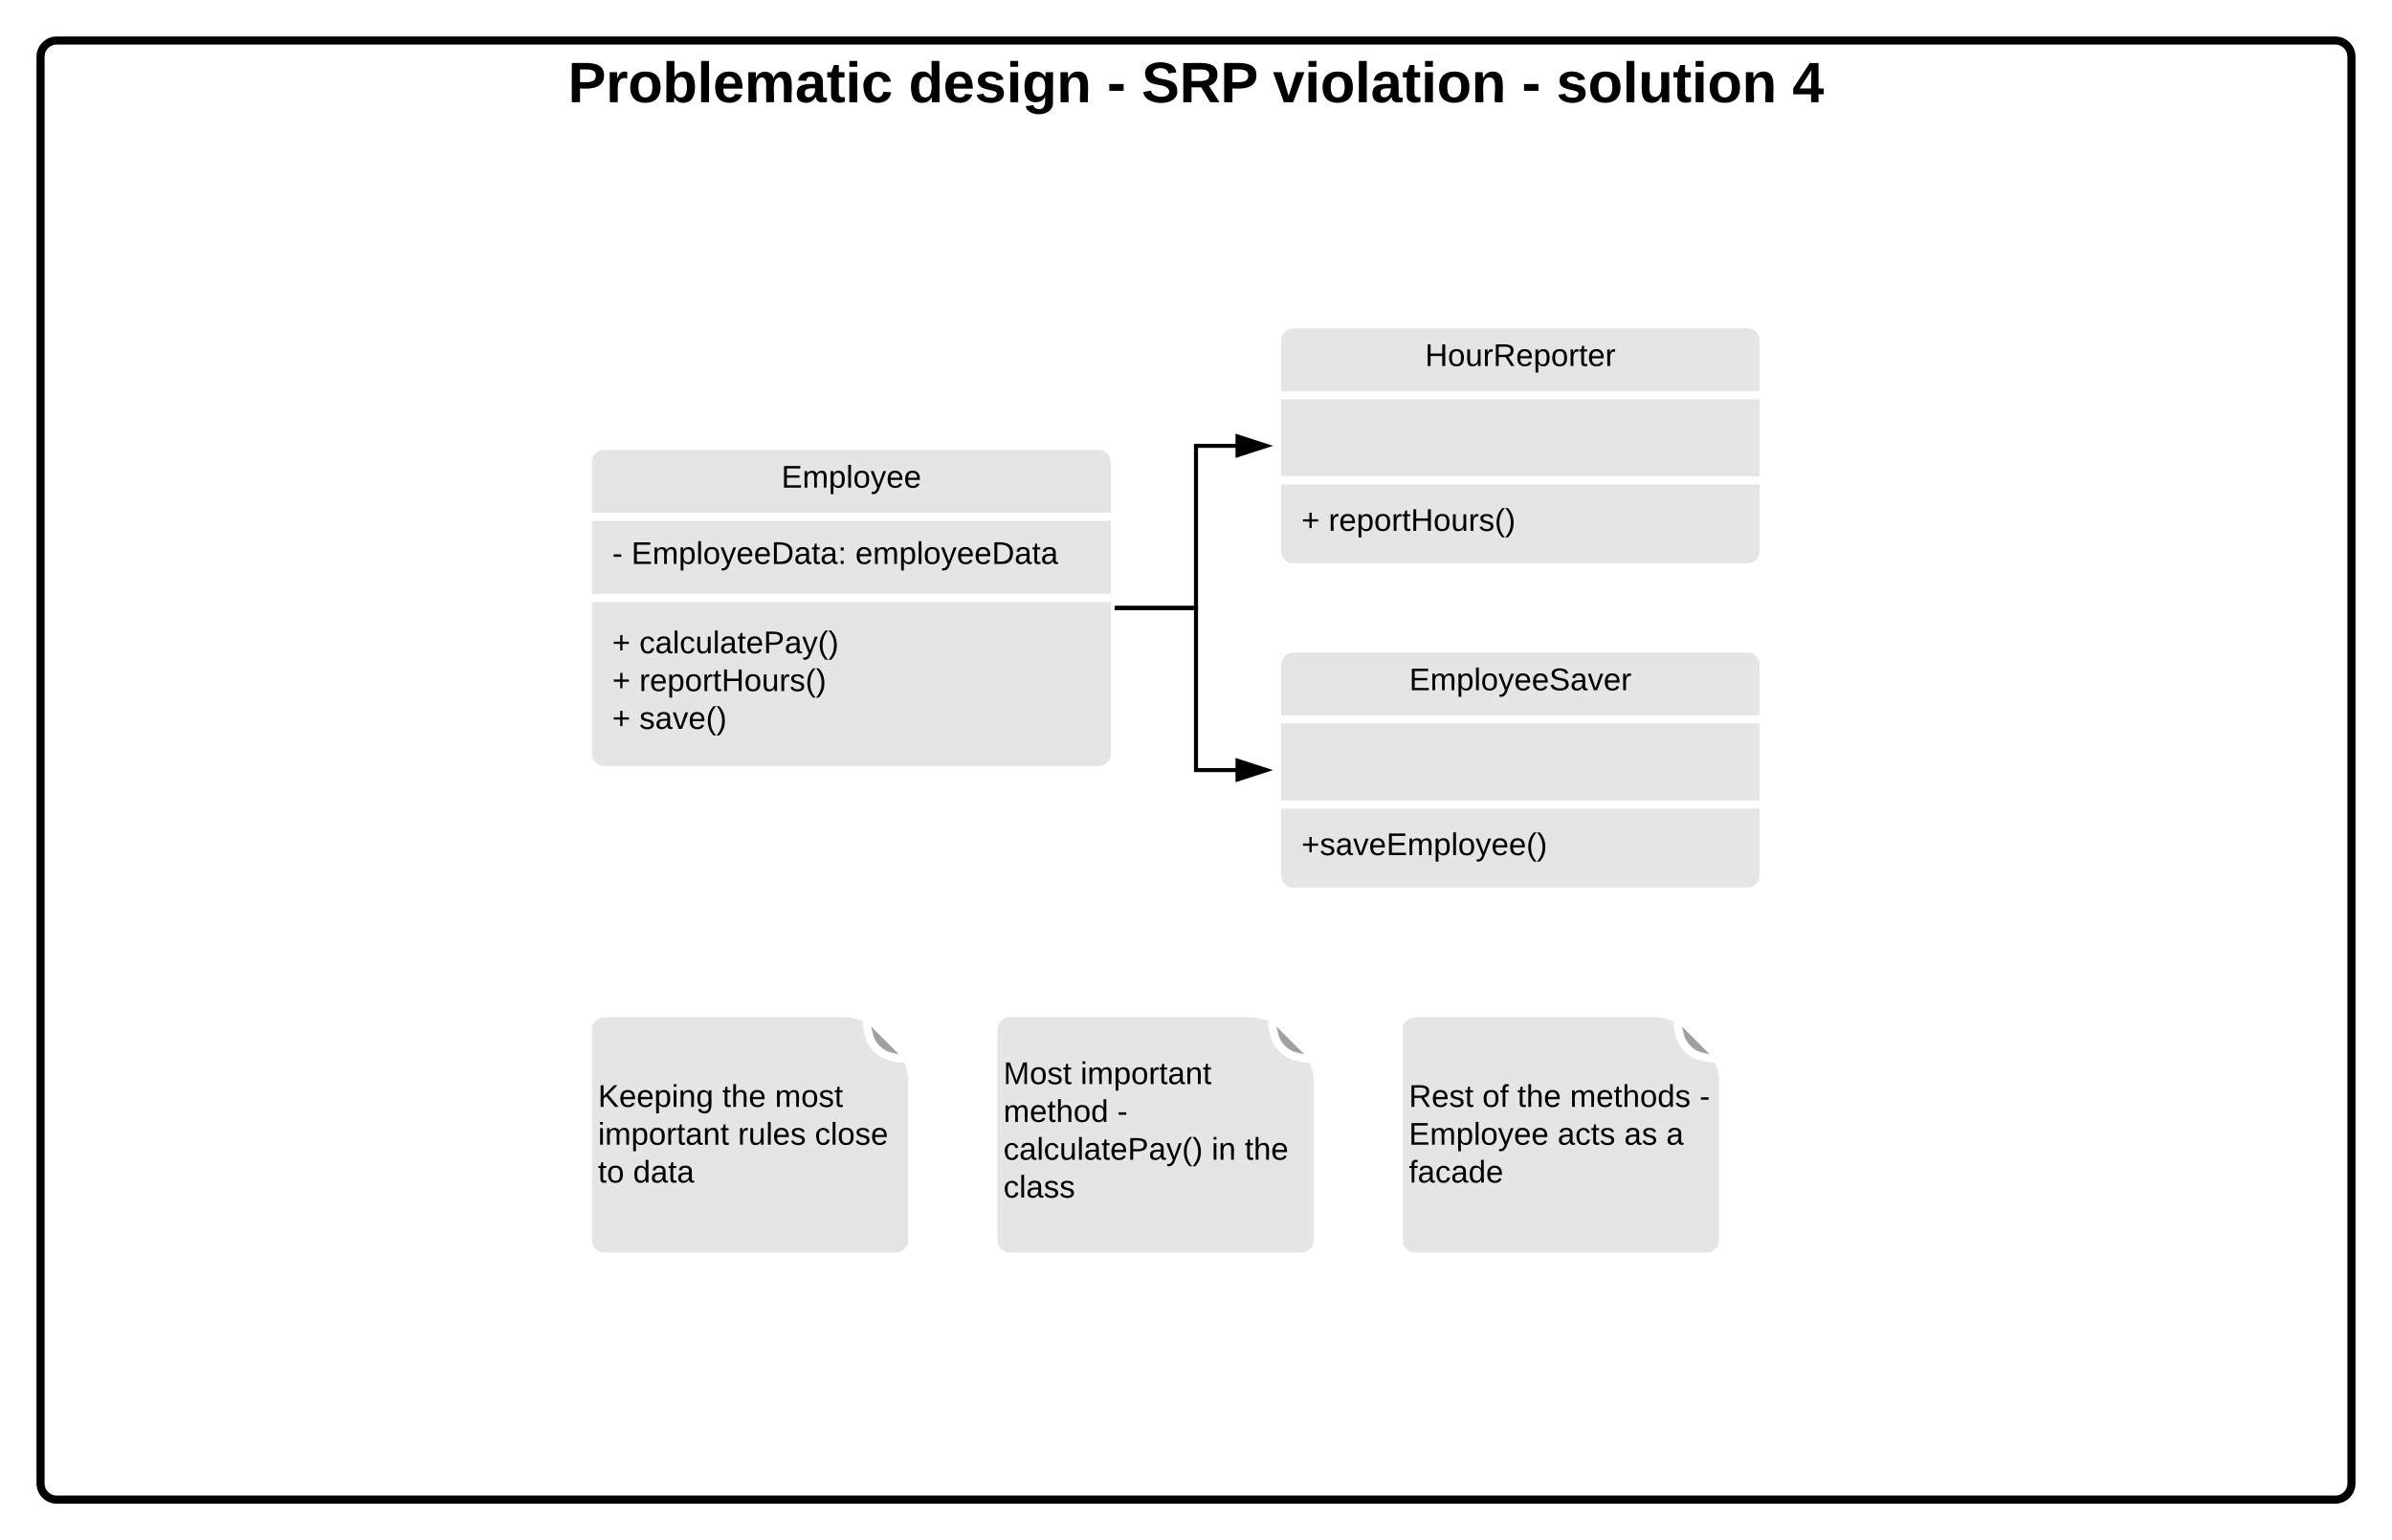 <svg xmlns="http://www.w3.org/2000/svg" xmlns:xlink="http://www.w3.org/1999/xlink" xmlns:lucid="lucid" width="1180" height="760"><g transform="translate(-90 0)" lucid:page-tab-id="0_0"><path d="M0 0h1850.6v1430H0z" fill="#fff"/><path d="M720 328c0-4.42 3.58-8 8-8h224c4.42 0 8 3.58 8 8v104c0 4.42-3.58 8-8 8H728c-4.42 0-8-3.58-8-8z" stroke="#fff" stroke-width="4" fill="#e5e5e5"/><path d="M720 355h240m-240 42h240" stroke="#fff" stroke-width="4" fill="none"/><use xlink:href="#a" transform="matrix(1,0,0,1,728,320) translate(57.188 20.611)"/><use xlink:href="#b" transform="matrix(1,0,0,1,732,405.333) translate(0 16.611)"/><path d="M110 28c0-4.42 3.58-8 8-8h1124c4.42 0 8 3.58 8 8v704c0 4.42-3.58 8-8 8H118c-4.42 0-8-3.58-8-8z" stroke="#000" stroke-width="4" fill="none"/><use xlink:href="#c" transform="matrix(1,0,0,1,118,28) translate(252.204 22.432)"/><use xlink:href="#d" transform="matrix(1,0,0,1,118,28) translate(420.206 22.432)"/><use xlink:href="#e" transform="matrix(1,0,0,1,118,28) translate(518.111 22.432)"/><use xlink:href="#f" transform="matrix(1,0,0,1,118,28) translate(535.168 22.432)"/><use xlink:href="#g" transform="matrix(1,0,0,1,118,28) translate(599.97 22.432)"/><use xlink:href="#e" transform="matrix(1,0,0,1,118,28) translate(722.72 22.432)"/><use xlink:href="#h" transform="matrix(1,0,0,1,118,28) translate(739.778 22.432)"/><use xlink:href="#i" transform="matrix(1,0,0,1,118,28) translate(856.219 22.432)"/><path d="M720 168c0-4.42 3.58-8 8-8h224c4.42 0 8 3.58 8 8v104c0 4.42-3.58 8-8 8H728c-4.42 0-8-3.58-8-8z" stroke="#fff" stroke-width="4" fill="#e5e5e5"/><path d="M720 195h240m-240 42h240" stroke="#fff" stroke-width="4" fill="none"/><use xlink:href="#j" transform="matrix(1,0,0,1,728,160) translate(65.009 20.611)"/><use xlink:href="#k" transform="matrix(1,0,0,1,732,245.333) translate(0 16.611)"/><use xlink:href="#l" transform="matrix(1,0,0,1,732,245.333) translate(13.395 16.611)"/><path d="M380 228c0-4.42 3.58-8 8-8h244c4.42 0 8 3.58 8 8v144c0 4.42-3.58 8-8 8H388c-4.42 0-8-3.58-8-8z" stroke="#fff" stroke-width="4" fill="#e5e5e5"/><path d="M380 255h260m-260 40h260" stroke="#fff" stroke-width="4" fill="none"/><use xlink:href="#m" transform="matrix(1,0,0,1,388,220) translate(87.475 20.611)"/><use xlink:href="#n" transform="matrix(1,0,0,1,392,262.667) translate(0 15.611)"/><use xlink:href="#o" transform="matrix(1,0,0,1,392,262.667) translate(9.463 15.611)"/><use xlink:href="#p" transform="matrix(1,0,0,1,392,262.667) translate(119.951 15.611)"/><use xlink:href="#q" transform="matrix(1,0,0,1,392,303.4) translate(0 18.944)"/><use xlink:href="#r" transform="matrix(1,0,0,1,392,303.4) translate(13.395 18.944)"/><use xlink:href="#q" transform="matrix(1,0,0,1,392,303.4) translate(0 37.611)"/><use xlink:href="#s" transform="matrix(1,0,0,1,392,303.4) translate(13.395 37.611)"/><use xlink:href="#q" transform="matrix(1,0,0,1,392,303.4) translate(0 56.278)"/><use xlink:href="#t" transform="matrix(1,0,0,1,392,303.4) translate(13.395 56.278)"/><path d="M642 300h38v-80h19.76" stroke="#000" stroke-width="2" fill="none"/><path d="M642 301h-2v-2h2zM714.76 220l-14.26 4.64v-9.28z"/><path d="M718 220l-18.5 6v-12zm-16.5 3.26l10.03-3.26-10.03-3.26z"/><path d="M642 300h38v80h19.76" stroke="#000" stroke-width="2" fill="none"/><path d="M642 301h-2v-2h2zM714.76 380l-14.26 4.64v-9.28z"/><path d="M718 380l-18.5 6v-12zm-16.5 3.26l10.03-3.26-10.03-3.26z"/><path d="M380 508c0-4.42 3.58-8 8-8h120c4.42 0 10.53 2.53 13.66 5.66l12.68 12.68c3.13 3.13 5.66 9.24 5.66 13.66v80c0 4.42-3.58 8-8 8H388c-4.42 0-8-3.58-8-8z" stroke="#fff" stroke-width="4" fill="#e5e5e5"/><path d="M517.94 507.76c-1.07-4.3.6-5.23 3.72-2.1l12.68 12.68c3.13 3.13 2.2 4.8-2.1 3.72l-3.68-.92c-4.3-1.07-8.63-5.4-9.7-9.7z" stroke="#fff" stroke-width="4" fill="#a0a0a0"/><g><use xlink:href="#u" transform="matrix(1,0,0,1,380,500) translate(5.01 46.194)"/><use xlink:href="#v" transform="matrix(1,0,0,1,380,500) translate(66.325 46.194)"/><use xlink:href="#w" transform="matrix(1,0,0,1,380,500) translate(92.251 46.194)"/><use xlink:href="#x" transform="matrix(1,0,0,1,380,500) translate(5.01 64.861)"/><use xlink:href="#y" transform="matrix(1,0,0,1,380,500) translate(74.016 64.861)"/><use xlink:href="#z" transform="matrix(1,0,0,1,380,500) translate(111.954 64.861)"/><use xlink:href="#A" transform="matrix(1,0,0,1,380,500) translate(5.01 83.528)"/><use xlink:href="#B" transform="matrix(1,0,0,1,380,500) translate(22.294 83.528)"/></g><path d="M580 508c0-4.42 3.58-8 8-8h120c4.42 0 10.53 2.53 13.66 5.66l12.68 12.68c3.13 3.13 5.66 9.24 5.66 13.66v80c0 4.42-3.58 8-8 8H588c-4.42 0-8-3.58-8-8z" stroke="#fff" stroke-width="4" fill="#e5e5e5"/><path d="M717.94 507.76c-1.07-4.3.6-5.23 3.72-2.1l12.68 12.68c3.13 3.13 2.2 4.8-2.1 3.72l-3.68-.92c-4.3-1.07-8.63-5.4-9.7-9.7z" stroke="#fff" stroke-width="4" fill="#a0a0a0"/><g><use xlink:href="#C" transform="matrix(1,0,0,1,580,500) translate(5.01 34.944)"/><use xlink:href="#D" transform="matrix(1,0,0,1,580,500) translate(42.991 34.944)"/><use xlink:href="#E" transform="matrix(1,0,0,1,580,500) translate(5.01 53.611)"/><use xlink:href="#F" transform="matrix(1,0,0,1,580,500) translate(61.14 53.611)"/><use xlink:href="#G" transform="matrix(1,0,0,1,580,500) translate(5.01 72.278)"/><use xlink:href="#H" transform="matrix(1,0,0,1,580,500) translate(107.677 72.278)"/><use xlink:href="#I" transform="matrix(1,0,0,1,580,500) translate(124.053 72.278)"/><use xlink:href="#J" transform="matrix(1,0,0,1,580,500) translate(5.01 90.944)"/></g><path d="M780 508c0-4.42 3.58-8 8-8h120c4.42 0 10.53 2.53 13.66 5.66l12.68 12.68c3.13 3.13 5.66 9.24 5.66 13.66v80c0 4.42-3.58 8-8 8H788c-4.42 0-8-3.58-8-8z" stroke="#fff" stroke-width="4" fill="#e5e5e5"/><path d="M917.94 507.76c-1.07-4.3.6-5.23 3.72-2.1l12.68 12.68c3.13 3.13 2.2 4.8-2.1 3.72l-3.68-.92c-4.3-1.07-8.63-5.4-9.7-9.7z" stroke="#fff" stroke-width="4" fill="#a0a0a0"/><g><use xlink:href="#K" transform="matrix(1,0,0,1,780,500) translate(5.01 46.194)"/><use xlink:href="#L" transform="matrix(1,0,0,1,780,500) translate(41.263 46.194)"/><use xlink:href="#v" transform="matrix(1,0,0,1,780,500) translate(58.547 46.194)"/><use xlink:href="#M" transform="matrix(1,0,0,1,780,500) translate(84.473 46.194)"/><use xlink:href="#F" transform="matrix(1,0,0,1,780,500) translate(148.38 46.194)"/><use xlink:href="#N" transform="matrix(1,0,0,1,780,500) translate(5.01 64.861)"/><use xlink:href="#O" transform="matrix(1,0,0,1,780,500) translate(78.38 64.861)"/><use xlink:href="#P" transform="matrix(1,0,0,1,780,500) translate(111.22 64.861)"/><use xlink:href="#Q" transform="matrix(1,0,0,1,780,500) translate(131.961 64.861)"/><use xlink:href="#R" transform="matrix(1,0,0,1,780,500) translate(5.01 83.528)"/></g><defs><path d="M30 0v-248h187v28H63v79h144v27H63v87h162V0H30" id="S"/><path d="M210-169c-67 3-38 105-44 169h-31v-121c0-29-5-50-35-48C34-165 62-65 56 0H25l-1-190h30c1 10-1 24 2 32 10-44 99-50 107 0 11-21 27-35 58-36 85-2 47 119 55 194h-31v-121c0-29-5-49-35-48" id="T"/><path d="M115-194c55 1 70 41 70 98S169 2 115 4C84 4 66-9 55-30l1 105H24l-1-265h31l2 30c10-21 28-34 59-34zm-8 174c40 0 45-34 45-75s-6-73-45-74c-42 0-51 32-51 76 0 43 10 73 51 73" id="U"/><path d="M24 0v-261h32V0H24" id="V"/><path d="M100-194c62-1 85 37 85 99 1 63-27 99-86 99S16-35 15-95c0-66 28-99 85-99zM99-20c44 1 53-31 53-75 0-43-8-75-51-75s-53 32-53 75 10 74 51 75" id="W"/><path d="M179-190L93 31C79 59 56 82 12 73V49c39 6 53-20 64-50L1-190h34L92-34l54-156h33" id="X"/><path d="M100-194c63 0 86 42 84 106H49c0 40 14 67 53 68 26 1 43-12 49-29l28 8c-11 28-37 45-77 45C44 4 14-33 15-96c1-61 26-98 85-98zm52 81c6-60-76-77-97-28-3 7-6 17-6 28h103" id="Y"/><path d="M185-189c-5-48-123-54-124 2 14 75 158 14 163 119 3 78-121 87-175 55-17-10-28-26-33-46l33-7c5 56 141 63 141-1 0-78-155-14-162-118-5-82 145-84 179-34 5 7 8 16 11 25" id="Z"/><path d="M141-36C126-15 110 5 73 4 37 3 15-17 15-53c-1-64 63-63 125-63 3-35-9-54-41-54-24 1-41 7-42 31l-33-3c5-37 33-52 76-52 45 0 72 20 72 64v82c-1 20 7 32 28 27v20c-31 9-61-2-59-35zM48-53c0 20 12 33 32 33 41-3 63-29 60-74-43 2-92-5-92 41" id="aa"/><path d="M108 0H70L1-190h34L89-25l56-165h34" id="ab"/><path d="M114-163C36-179 61-72 57 0H25l-1-190h30c1 12-1 29 2 39 6-27 23-49 58-41v29" id="ac"/><g id="a"><use transform="matrix(0.043,0,0,0.043,0,0)" xlink:href="#S"/><use transform="matrix(0.043,0,0,0.043,10.37,0)" xlink:href="#T"/><use transform="matrix(0.043,0,0,0.043,23.29,0)" xlink:href="#U"/><use transform="matrix(0.043,0,0,0.043,31.932,0)" xlink:href="#V"/><use transform="matrix(0.043,0,0,0.043,35.346,0)" xlink:href="#W"/><use transform="matrix(0.043,0,0,0.043,43.988,0)" xlink:href="#X"/><use transform="matrix(0.043,0,0,0.043,51.765,0)" xlink:href="#Y"/><use transform="matrix(0.043,0,0,0.043,60.407,0)" xlink:href="#Y"/><use transform="matrix(0.043,0,0,0.043,69.049,0)" xlink:href="#Z"/><use transform="matrix(0.043,0,0,0.043,79.42,0)" xlink:href="#aa"/><use transform="matrix(0.043,0,0,0.043,88.062,0)" xlink:href="#ab"/><use transform="matrix(0.043,0,0,0.043,95.84,0)" xlink:href="#Y"/><use transform="matrix(0.043,0,0,0.043,104.481,0)" xlink:href="#ac"/></g><path d="M118-107v75H92v-75H18v-26h74v-75h26v75h74v26h-74" id="ad"/><path d="M135-143c-3-34-86-38-87 0 15 53 115 12 119 90S17 21 10-45l28-5c4 36 97 45 98 0-10-56-113-15-118-90-4-57 82-63 122-42 12 7 21 19 24 35" id="ae"/><path d="M87 75C49 33 22-17 22-94c0-76 28-126 65-167h31c-38 41-64 92-64 168S80 34 118 75H87" id="af"/><path d="M33-261c38 41 65 92 65 168S71 34 33 75H2C39 34 66-17 66-93S39-220 2-261h31" id="ag"/><g id="b"><use transform="matrix(0.043,0,0,0.043,0,0)" xlink:href="#ad"/><use transform="matrix(0.043,0,0,0.043,9.074,0)" xlink:href="#ae"/><use transform="matrix(0.043,0,0,0.043,16.852,0)" xlink:href="#aa"/><use transform="matrix(0.043,0,0,0.043,25.494,0)" xlink:href="#ab"/><use transform="matrix(0.043,0,0,0.043,33.272,0)" xlink:href="#Y"/><use transform="matrix(0.043,0,0,0.043,41.914,0)" xlink:href="#S"/><use transform="matrix(0.043,0,0,0.043,52.284,0)" xlink:href="#T"/><use transform="matrix(0.043,0,0,0.043,65.204,0)" xlink:href="#U"/><use transform="matrix(0.043,0,0,0.043,73.846,0)" xlink:href="#V"/><use transform="matrix(0.043,0,0,0.043,77.259,0)" xlink:href="#W"/><use transform="matrix(0.043,0,0,0.043,85.901,0)" xlink:href="#X"/><use transform="matrix(0.043,0,0,0.043,93.679,0)" xlink:href="#Y"/><use transform="matrix(0.043,0,0,0.043,102.321,0)" xlink:href="#Y"/><use transform="matrix(0.043,0,0,0.043,110.963,0)" xlink:href="#af"/><use transform="matrix(0.043,0,0,0.043,116.105,0)" xlink:href="#ag"/></g><path d="M24-248c93 1 206-16 204 79-1 75-69 88-152 82V0H24v-248zm52 121c47 0 100 7 100-41 0-47-54-39-100-39v80" id="ah"/><path d="M135-150c-39-12-60 13-60 57V0H25l-1-190h47c2 13-1 29 3 40 6-28 27-53 61-41v41" id="ai"/><path d="M110-194c64 0 96 36 96 99 0 64-35 99-97 99-61 0-95-36-95-99 0-62 34-99 96-99zm-1 164c35 0 45-28 45-65 0-40-10-65-43-65-34 0-45 26-45 65 0 36 10 65 43 65" id="aj"/><path d="M135-194c52 0 70 43 70 98 0 56-19 99-73 100-30 1-46-15-58-35L72 0H24l1-261h50v104c11-23 29-37 60-37zM114-30c31 0 40-27 40-66 0-37-7-63-39-63s-41 28-41 65c0 36 8 64 40 64" id="ak"/><path d="M25 0v-261h50V0H25" id="al"/><path d="M185-48c-13 30-37 53-82 52C43 2 14-33 14-96s30-98 90-98c62 0 83 45 84 108H66c0 31 8 55 39 56 18 0 30-7 34-22zm-45-69c5-46-57-63-70-21-2 6-4 13-4 21h74" id="am"/><path d="M220-157c-53 9-28 100-34 157h-49v-107c1-27-5-49-29-50C55-147 81-57 75 0H25l-1-190h47c2 12-1 28 3 38 10-53 101-56 108 0 13-22 24-43 59-42 82 1 51 116 57 194h-49v-107c-1-25-5-48-29-50" id="an"/><path d="M133-34C117-15 103 5 69 4 32 3 11-16 11-54c-1-60 55-63 116-61 1-26-3-47-28-47-18 1-26 9-28 27l-52-2c7-38 36-58 82-57s74 22 75 68l1 82c-1 14 12 18 25 15v27c-30 8-71 5-69-32zm-48 3c29 0 43-24 42-57-32 0-66-3-65 30 0 17 8 27 23 27" id="ao"/><path d="M115-3C79 11 28 4 28-45v-112H4v-33h27l15-45h31v45h36v33H77v99c-1 23 16 31 38 25v30" id="ap"/><path d="M25-224v-37h50v37H25zM25 0v-190h50V0H25" id="aq"/><path d="M190-63c-7 42-38 67-86 67-59 0-84-38-90-98-12-110 154-137 174-36l-49 2c-2-19-15-32-35-32-30 0-35 28-38 64-6 74 65 87 74 30" id="ar"/><g id="c"><use transform="matrix(0.078,0,0,0.078,0,0)" xlink:href="#ah"/><use transform="matrix(0.078,0,0,0.078,18.693,0)" xlink:href="#ai"/><use transform="matrix(0.078,0,0,0.078,29.597,0)" xlink:href="#aj"/><use transform="matrix(0.078,0,0,0.078,46.654,0)" xlink:href="#ak"/><use transform="matrix(0.078,0,0,0.078,63.712,0)" xlink:href="#al"/><use transform="matrix(0.078,0,0,0.078,71.5,0)" xlink:href="#am"/><use transform="matrix(0.078,0,0,0.078,87.078,0)" xlink:href="#an"/><use transform="matrix(0.078,0,0,0.078,112.002,0)" xlink:href="#ao"/><use transform="matrix(0.078,0,0,0.078,127.579,0)" xlink:href="#ap"/><use transform="matrix(0.078,0,0,0.078,136.848,0)" xlink:href="#aq"/><use transform="matrix(0.078,0,0,0.078,144.637,0)" xlink:href="#ar"/></g><path d="M88-194c31-1 46 15 58 34l-1-101h50l1 261h-48c-2-10 0-23-3-31C134-8 116 4 84 4 32 4 16-41 15-95c0-56 19-97 73-99zm17 164c33 0 40-30 41-66 1-37-9-64-41-64s-38 30-39 65c0 43 13 65 39 65" id="as"/><path d="M137-138c1-29-70-34-71-4 15 46 118 7 119 86 1 83-164 76-172 9l43-7c4 19 20 25 44 25 33 8 57-30 24-41C81-84 22-81 20-136c-2-80 154-74 161-7" id="at"/><path d="M195-6C206 82 75 100 31 46c-4-6-6-13-8-21l49-6c3 16 16 24 34 25 40 0 42-37 40-79-11 22-30 35-61 35-53 0-70-43-70-97 0-56 18-96 73-97 30 0 46 14 59 34l2-30h47zm-90-29c32 0 41-27 41-63 0-35-9-62-40-62-32 0-39 29-40 63 0 36 9 62 39 62" id="au"/><path d="M135-194c87-1 58 113 63 194h-50c-7-57 23-157-34-157-59 0-34 97-39 157H25l-1-190h47c2 12-1 28 3 38 12-26 28-41 61-42" id="av"/><g id="d"><use transform="matrix(0.078,0,0,0.078,0,0)" xlink:href="#as"/><use transform="matrix(0.078,0,0,0.078,17.057,0)" xlink:href="#am"/><use transform="matrix(0.078,0,0,0.078,32.635,0)" xlink:href="#at"/><use transform="matrix(0.078,0,0,0.078,48.212,0)" xlink:href="#aq"/><use transform="matrix(0.078,0,0,0.078,56.001,0)" xlink:href="#au"/><use transform="matrix(0.078,0,0,0.078,73.058,0)" xlink:href="#av"/></g><path d="M14-72v-43h91v43H14" id="aw"/><use transform="matrix(0.078,0,0,0.078,0,0)" xlink:href="#aw" id="e"/><path d="M169-182c-1-43-94-46-97-3 18 66 151 10 154 114 3 95-165 93-204 36-6-8-10-19-12-30l50-8c3 46 112 56 116 5-17-69-150-10-154-114-4-87 153-88 188-35 5 8 8 18 10 28" id="ax"/><path d="M240-174c0 40-23 61-54 70L253 0h-59l-57-94H76V0H24v-248c93 4 217-23 216 74zM76-134c48-2 112 12 112-38 0-48-66-32-112-35v73" id="ay"/><g id="f"><use transform="matrix(0.078,0,0,0.078,0,0)" xlink:href="#ax"/><use transform="matrix(0.078,0,0,0.078,18.693,0)" xlink:href="#ay"/><use transform="matrix(0.078,0,0,0.078,38.866,0)" xlink:href="#ah"/></g><path d="M128 0H69L1-190h53L99-40l48-150h52" id="az"/><g id="g"><use transform="matrix(0.078,0,0,0.078,0,0)" xlink:href="#az"/><use transform="matrix(0.078,0,0,0.078,15.577,0)" xlink:href="#aq"/><use transform="matrix(0.078,0,0,0.078,23.366,0)" xlink:href="#aj"/><use transform="matrix(0.078,0,0,0.078,40.423,0)" xlink:href="#al"/><use transform="matrix(0.078,0,0,0.078,48.212,0)" xlink:href="#ao"/><use transform="matrix(0.078,0,0,0.078,63.79,0)" xlink:href="#ap"/><use transform="matrix(0.078,0,0,0.078,73.058,0)" xlink:href="#aq"/><use transform="matrix(0.078,0,0,0.078,80.847,0)" xlink:href="#aj"/><use transform="matrix(0.078,0,0,0.078,97.904,0)" xlink:href="#av"/></g><path d="M85 4C-2 5 27-109 22-190h50c7 57-23 150 33 157 60-5 35-97 40-157h50l1 190h-47c-2-12 1-28-3-38-12 25-28 42-61 42" id="aA"/><g id="h"><use transform="matrix(0.078,0,0,0.078,0,0)" xlink:href="#at"/><use transform="matrix(0.078,0,0,0.078,15.577,0)" xlink:href="#aj"/><use transform="matrix(0.078,0,0,0.078,32.635,0)" xlink:href="#al"/><use transform="matrix(0.078,0,0,0.078,40.423,0)" xlink:href="#aA"/><use transform="matrix(0.078,0,0,0.078,57.481,0)" xlink:href="#ap"/><use transform="matrix(0.078,0,0,0.078,66.749,0)" xlink:href="#aq"/><use transform="matrix(0.078,0,0,0.078,74.538,0)" xlink:href="#aj"/><use transform="matrix(0.078,0,0,0.078,91.595,0)" xlink:href="#av"/></g><path d="M165-50V0h-47v-50H5v-38l105-160h55v161h33v37h-33zm-47-37l2-116L46-87h72" id="aB"/><use transform="matrix(0.078,0,0,0.078,0,0)" xlink:href="#aB" id="i"/><path d="M197 0v-115H63V0H30v-248h33v105h134v-105h34V0h-34" id="aC"/><path d="M84 4C-5 8 30-112 23-190h32v120c0 31 7 50 39 49 72-2 45-101 50-169h31l1 190h-30c-1-10 1-25-2-33-11 22-28 36-60 37" id="aD"/><path d="M233-177c-1 41-23 64-60 70L243 0h-38l-65-103H63V0H30v-248c88 3 205-21 203 71zM63-129c60-2 137 13 137-47 0-61-80-42-137-45v92" id="aE"/><path d="M59-47c-2 24 18 29 38 22v24C64 9 27 4 27-40v-127H5v-23h24l9-43h21v43h35v23H59v120" id="aF"/><g id="j"><use transform="matrix(0.043,0,0,0.043,0,0)" xlink:href="#aC"/><use transform="matrix(0.043,0,0,0.043,11.191,0)" xlink:href="#W"/><use transform="matrix(0.043,0,0,0.043,19.833,0)" xlink:href="#aD"/><use transform="matrix(0.043,0,0,0.043,28.475,0)" xlink:href="#ac"/><use transform="matrix(0.043,0,0,0.043,33.617,0)" xlink:href="#aE"/><use transform="matrix(0.043,0,0,0.043,44.809,0)" xlink:href="#Y"/><use transform="matrix(0.043,0,0,0.043,53.451,0)" xlink:href="#U"/><use transform="matrix(0.043,0,0,0.043,62.093,0)" xlink:href="#W"/><use transform="matrix(0.043,0,0,0.043,70.735,0)" xlink:href="#ac"/><use transform="matrix(0.043,0,0,0.043,75.877,0)" xlink:href="#aF"/><use transform="matrix(0.043,0,0,0.043,80.198,0)" xlink:href="#Y"/><use transform="matrix(0.043,0,0,0.043,88.84,0)" xlink:href="#ac"/></g><use transform="matrix(0.043,0,0,0.043,0,0)" xlink:href="#ad" id="k"/><g id="l"><use transform="matrix(0.043,0,0,0.043,0,0)" xlink:href="#ac"/><use transform="matrix(0.043,0,0,0.043,5.142,0)" xlink:href="#Y"/><use transform="matrix(0.043,0,0,0.043,13.784,0)" xlink:href="#U"/><use transform="matrix(0.043,0,0,0.043,22.426,0)" xlink:href="#W"/><use transform="matrix(0.043,0,0,0.043,31.068,0)" xlink:href="#ac"/><use transform="matrix(0.043,0,0,0.043,36.21,0)" xlink:href="#aF"/><use transform="matrix(0.043,0,0,0.043,40.531,0)" xlink:href="#aC"/><use transform="matrix(0.043,0,0,0.043,51.722,0)" xlink:href="#W"/><use transform="matrix(0.043,0,0,0.043,60.364,0)" xlink:href="#aD"/><use transform="matrix(0.043,0,0,0.043,69.006,0)" xlink:href="#ac"/><use transform="matrix(0.043,0,0,0.043,74.148,0)" xlink:href="#ae"/><use transform="matrix(0.043,0,0,0.043,81.926,0)" xlink:href="#af"/><use transform="matrix(0.043,0,0,0.043,87.068,0)" xlink:href="#ag"/></g><g id="m"><use transform="matrix(0.043,0,0,0.043,0,0)" xlink:href="#S"/><use transform="matrix(0.043,0,0,0.043,10.37,0)" xlink:href="#T"/><use transform="matrix(0.043,0,0,0.043,23.29,0)" xlink:href="#U"/><use transform="matrix(0.043,0,0,0.043,31.932,0)" xlink:href="#V"/><use transform="matrix(0.043,0,0,0.043,35.346,0)" xlink:href="#W"/><use transform="matrix(0.043,0,0,0.043,43.988,0)" xlink:href="#X"/><use transform="matrix(0.043,0,0,0.043,51.765,0)" xlink:href="#Y"/><use transform="matrix(0.043,0,0,0.043,60.407,0)" xlink:href="#Y"/></g><path d="M16-82v-28h88v28H16" id="aG"/><use transform="matrix(0.043,0,0,0.043,0,0)" xlink:href="#aG" id="n"/><path d="M30-248c118-7 216 8 213 122C240-48 200 0 122 0H30v-248zM63-27c89 8 146-16 146-99s-60-101-146-95v194" id="aH"/><path d="M33-154v-36h34v36H33zM33 0v-36h34V0H33" id="aI"/><g id="o"><use transform="matrix(0.043,0,0,0.043,0,0)" xlink:href="#S"/><use transform="matrix(0.043,0,0,0.043,10.37,0)" xlink:href="#T"/><use transform="matrix(0.043,0,0,0.043,23.29,0)" xlink:href="#U"/><use transform="matrix(0.043,0,0,0.043,31.932,0)" xlink:href="#V"/><use transform="matrix(0.043,0,0,0.043,35.346,0)" xlink:href="#W"/><use transform="matrix(0.043,0,0,0.043,43.988,0)" xlink:href="#X"/><use transform="matrix(0.043,0,0,0.043,51.765,0)" xlink:href="#Y"/><use transform="matrix(0.043,0,0,0.043,60.407,0)" xlink:href="#Y"/><use transform="matrix(0.043,0,0,0.043,69.049,0)" xlink:href="#aH"/><use transform="matrix(0.043,0,0,0.043,80.241,0)" xlink:href="#aa"/><use transform="matrix(0.043,0,0,0.043,88.883,0)" xlink:href="#aF"/><use transform="matrix(0.043,0,0,0.043,93.204,0)" xlink:href="#aa"/><use transform="matrix(0.043,0,0,0.043,101.846,0)" xlink:href="#aI"/></g><g id="p"><use transform="matrix(0.043,0,0,0.043,0,0)" xlink:href="#Y"/><use transform="matrix(0.043,0,0,0.043,8.642,0)" xlink:href="#T"/><use transform="matrix(0.043,0,0,0.043,21.562,0)" xlink:href="#U"/><use transform="matrix(0.043,0,0,0.043,30.204,0)" xlink:href="#V"/><use transform="matrix(0.043,0,0,0.043,33.617,0)" xlink:href="#W"/><use transform="matrix(0.043,0,0,0.043,42.259,0)" xlink:href="#X"/><use transform="matrix(0.043,0,0,0.043,50.037,0)" xlink:href="#Y"/><use transform="matrix(0.043,0,0,0.043,58.679,0)" xlink:href="#Y"/><use transform="matrix(0.043,0,0,0.043,67.321,0)" xlink:href="#aH"/><use transform="matrix(0.043,0,0,0.043,78.512,0)" xlink:href="#aa"/><use transform="matrix(0.043,0,0,0.043,87.154,0)" xlink:href="#aF"/><use transform="matrix(0.043,0,0,0.043,91.475,0)" xlink:href="#aa"/></g><use transform="matrix(0.043,0,0,0.043,0,0)" xlink:href="#ad" id="q"/><path d="M96-169c-40 0-48 33-48 73s9 75 48 75c24 0 41-14 43-38l32 2c-6 37-31 61-74 61-59 0-76-41-82-99-10-93 101-131 147-64 4 7 5 14 7 22l-32 3c-4-21-16-35-41-35" id="aJ"/><path d="M30-248c87 1 191-15 191 75 0 78-77 80-158 76V0H30v-248zm33 125c57 0 124 11 124-50 0-59-68-47-124-48v98" id="aK"/><g id="r"><use transform="matrix(0.043,0,0,0.043,0,0)" xlink:href="#aJ"/><use transform="matrix(0.043,0,0,0.043,7.778,0)" xlink:href="#aa"/><use transform="matrix(0.043,0,0,0.043,16.42,0)" xlink:href="#V"/><use transform="matrix(0.043,0,0,0.043,19.833,0)" xlink:href="#aJ"/><use transform="matrix(0.043,0,0,0.043,27.611,0)" xlink:href="#aD"/><use transform="matrix(0.043,0,0,0.043,36.253,0)" xlink:href="#V"/><use transform="matrix(0.043,0,0,0.043,39.667,0)" xlink:href="#aa"/><use transform="matrix(0.043,0,0,0.043,48.309,0)" xlink:href="#aF"/><use transform="matrix(0.043,0,0,0.043,52.63,0)" xlink:href="#Y"/><use transform="matrix(0.043,0,0,0.043,61.272,0)" xlink:href="#aK"/><use transform="matrix(0.043,0,0,0.043,71.642,0)" xlink:href="#aa"/><use transform="matrix(0.043,0,0,0.043,80.284,0)" xlink:href="#X"/><use transform="matrix(0.043,0,0,0.043,88.062,0)" xlink:href="#af"/><use transform="matrix(0.043,0,0,0.043,93.204,0)" xlink:href="#ag"/></g><g id="s"><use transform="matrix(0.043,0,0,0.043,0,0)" xlink:href="#ac"/><use transform="matrix(0.043,0,0,0.043,5.142,0)" xlink:href="#Y"/><use transform="matrix(0.043,0,0,0.043,13.784,0)" xlink:href="#U"/><use transform="matrix(0.043,0,0,0.043,22.426,0)" xlink:href="#W"/><use transform="matrix(0.043,0,0,0.043,31.068,0)" xlink:href="#ac"/><use transform="matrix(0.043,0,0,0.043,36.21,0)" xlink:href="#aF"/><use transform="matrix(0.043,0,0,0.043,40.531,0)" xlink:href="#aC"/><use transform="matrix(0.043,0,0,0.043,51.722,0)" xlink:href="#W"/><use transform="matrix(0.043,0,0,0.043,60.364,0)" xlink:href="#aD"/><use transform="matrix(0.043,0,0,0.043,69.006,0)" xlink:href="#ac"/><use transform="matrix(0.043,0,0,0.043,74.148,0)" xlink:href="#ae"/><use transform="matrix(0.043,0,0,0.043,81.926,0)" xlink:href="#af"/><use transform="matrix(0.043,0,0,0.043,87.068,0)" xlink:href="#ag"/></g><g id="t"><use transform="matrix(0.043,0,0,0.043,0,0)" xlink:href="#ae"/><use transform="matrix(0.043,0,0,0.043,7.778,0)" xlink:href="#aa"/><use transform="matrix(0.043,0,0,0.043,16.42,0)" xlink:href="#ab"/><use transform="matrix(0.043,0,0,0.043,24.198,0)" xlink:href="#Y"/><use transform="matrix(0.043,0,0,0.043,32.84,0)" xlink:href="#af"/><use transform="matrix(0.043,0,0,0.043,37.981,0)" xlink:href="#ag"/></g><path d="M194 0L95-120 63-95V0H30v-248h33v124l119-124h40L117-140 236 0h-42" id="aL"/><path d="M24-231v-30h32v30H24zM24 0v-190h32V0H24" id="aM"/><path d="M117-194c89-4 53 116 60 194h-32v-121c0-31-8-49-39-48C34-167 62-67 57 0H25l-1-190h30c1 10-1 24 2 32 11-22 29-35 61-36" id="aN"/><path d="M177-190C167-65 218 103 67 71c-23-6-38-20-44-43l32-5c15 47 100 32 89-28v-30C133-14 115 1 83 1 29 1 15-40 15-95c0-56 16-97 71-98 29-1 48 16 59 35 1-10 0-23 2-32h30zM94-22c36 0 50-32 50-73 0-42-14-75-50-75-39 0-46 34-46 75s6 73 46 73" id="aO"/><g id="u"><use transform="matrix(0.043,0,0,0.043,0,0)" xlink:href="#aL"/><use transform="matrix(0.043,0,0,0.043,10.37,0)" xlink:href="#Y"/><use transform="matrix(0.043,0,0,0.043,19.012,0)" xlink:href="#Y"/><use transform="matrix(0.043,0,0,0.043,27.654,0)" xlink:href="#U"/><use transform="matrix(0.043,0,0,0.043,36.296,0)" xlink:href="#aM"/><use transform="matrix(0.043,0,0,0.043,39.71,0)" xlink:href="#aN"/><use transform="matrix(0.043,0,0,0.043,48.352,0)" xlink:href="#aO"/></g><path d="M106-169C34-169 62-67 57 0H25v-261h32l-1 103c12-21 28-36 61-36 89 0 53 116 60 194h-32v-121c2-32-8-49-39-48" id="aP"/><g id="v"><use transform="matrix(0.043,0,0,0.043,0,0)" xlink:href="#aF"/><use transform="matrix(0.043,0,0,0.043,4.321,0)" xlink:href="#aP"/><use transform="matrix(0.043,0,0,0.043,12.963,0)" xlink:href="#Y"/></g><g id="w"><use transform="matrix(0.043,0,0,0.043,0,0)" xlink:href="#T"/><use transform="matrix(0.043,0,0,0.043,12.92,0)" xlink:href="#W"/><use transform="matrix(0.043,0,0,0.043,21.562,0)" xlink:href="#ae"/><use transform="matrix(0.043,0,0,0.043,29.34,0)" xlink:href="#aF"/></g><g id="x"><use transform="matrix(0.043,0,0,0.043,0,0)" xlink:href="#aM"/><use transform="matrix(0.043,0,0,0.043,3.414,0)" xlink:href="#T"/><use transform="matrix(0.043,0,0,0.043,16.333,0)" xlink:href="#U"/><use transform="matrix(0.043,0,0,0.043,24.975,0)" xlink:href="#W"/><use transform="matrix(0.043,0,0,0.043,33.617,0)" xlink:href="#ac"/><use transform="matrix(0.043,0,0,0.043,38.759,0)" xlink:href="#aF"/><use transform="matrix(0.043,0,0,0.043,43.08,0)" xlink:href="#aa"/><use transform="matrix(0.043,0,0,0.043,51.722,0)" xlink:href="#aN"/><use transform="matrix(0.043,0,0,0.043,60.364,0)" xlink:href="#aF"/></g><g id="y"><use transform="matrix(0.043,0,0,0.043,0,0)" xlink:href="#ac"/><use transform="matrix(0.043,0,0,0.043,5.142,0)" xlink:href="#aD"/><use transform="matrix(0.043,0,0,0.043,13.784,0)" xlink:href="#V"/><use transform="matrix(0.043,0,0,0.043,17.198,0)" xlink:href="#Y"/><use transform="matrix(0.043,0,0,0.043,25.84,0)" xlink:href="#ae"/></g><g id="z"><use transform="matrix(0.043,0,0,0.043,0,0)" xlink:href="#aJ"/><use transform="matrix(0.043,0,0,0.043,7.778,0)" xlink:href="#V"/><use transform="matrix(0.043,0,0,0.043,11.191,0)" xlink:href="#W"/><use transform="matrix(0.043,0,0,0.043,19.833,0)" xlink:href="#ae"/><use transform="matrix(0.043,0,0,0.043,27.611,0)" xlink:href="#Y"/></g><g id="A"><use transform="matrix(0.043,0,0,0.043,0,0)" xlink:href="#aF"/><use transform="matrix(0.043,0,0,0.043,4.321,0)" xlink:href="#W"/></g><path d="M85-194c31 0 48 13 60 33l-1-100h32l1 261h-30c-2-10 0-23-3-31C134-8 116 4 85 4 32 4 16-35 15-94c0-66 23-100 70-100zm9 24c-40 0-46 34-46 75 0 40 6 74 45 74 42 0 51-32 51-76 0-42-9-74-50-73" id="aQ"/><g id="B"><use transform="matrix(0.043,0,0,0.043,0,0)" xlink:href="#aQ"/><use transform="matrix(0.043,0,0,0.043,8.642,0)" xlink:href="#aa"/><use transform="matrix(0.043,0,0,0.043,17.284,0)" xlink:href="#aF"/><use transform="matrix(0.043,0,0,0.043,21.605,0)" xlink:href="#aa"/></g><path d="M240 0l2-218c-23 76-54 145-80 218h-23L58-218 59 0H30v-248h44l77 211c21-75 51-140 76-211h43V0h-30" id="aR"/><g id="C"><use transform="matrix(0.043,0,0,0.043,0,0)" xlink:href="#aR"/><use transform="matrix(0.043,0,0,0.043,12.92,0)" xlink:href="#W"/><use transform="matrix(0.043,0,0,0.043,21.562,0)" xlink:href="#ae"/><use transform="matrix(0.043,0,0,0.043,29.34,0)" xlink:href="#aF"/></g><g id="D"><use transform="matrix(0.043,0,0,0.043,0,0)" xlink:href="#aM"/><use transform="matrix(0.043,0,0,0.043,3.414,0)" xlink:href="#T"/><use transform="matrix(0.043,0,0,0.043,16.333,0)" xlink:href="#U"/><use transform="matrix(0.043,0,0,0.043,24.975,0)" xlink:href="#W"/><use transform="matrix(0.043,0,0,0.043,33.617,0)" xlink:href="#ac"/><use transform="matrix(0.043,0,0,0.043,38.759,0)" xlink:href="#aF"/><use transform="matrix(0.043,0,0,0.043,43.08,0)" xlink:href="#aa"/><use transform="matrix(0.043,0,0,0.043,51.722,0)" xlink:href="#aN"/><use transform="matrix(0.043,0,0,0.043,60.364,0)" xlink:href="#aF"/></g><g id="E"><use transform="matrix(0.043,0,0,0.043,0,0)" xlink:href="#T"/><use transform="matrix(0.043,0,0,0.043,12.92,0)" xlink:href="#Y"/><use transform="matrix(0.043,0,0,0.043,21.562,0)" xlink:href="#aF"/><use transform="matrix(0.043,0,0,0.043,25.883,0)" xlink:href="#aP"/><use transform="matrix(0.043,0,0,0.043,34.525,0)" xlink:href="#W"/><use transform="matrix(0.043,0,0,0.043,43.167,0)" xlink:href="#aQ"/></g><use transform="matrix(0.043,0,0,0.043,0,0)" xlink:href="#aG" id="F"/><g id="G"><use transform="matrix(0.043,0,0,0.043,0,0)" xlink:href="#aJ"/><use transform="matrix(0.043,0,0,0.043,7.778,0)" xlink:href="#aa"/><use transform="matrix(0.043,0,0,0.043,16.42,0)" xlink:href="#V"/><use transform="matrix(0.043,0,0,0.043,19.833,0)" xlink:href="#aJ"/><use transform="matrix(0.043,0,0,0.043,27.611,0)" xlink:href="#aD"/><use transform="matrix(0.043,0,0,0.043,36.253,0)" xlink:href="#V"/><use transform="matrix(0.043,0,0,0.043,39.667,0)" xlink:href="#aa"/><use transform="matrix(0.043,0,0,0.043,48.309,0)" xlink:href="#aF"/><use transform="matrix(0.043,0,0,0.043,52.63,0)" xlink:href="#Y"/><use transform="matrix(0.043,0,0,0.043,61.272,0)" xlink:href="#aK"/><use transform="matrix(0.043,0,0,0.043,71.642,0)" xlink:href="#aa"/><use transform="matrix(0.043,0,0,0.043,80.284,0)" xlink:href="#X"/><use transform="matrix(0.043,0,0,0.043,88.062,0)" xlink:href="#af"/><use transform="matrix(0.043,0,0,0.043,93.204,0)" xlink:href="#ag"/></g><g id="H"><use transform="matrix(0.043,0,0,0.043,0,0)" xlink:href="#aM"/><use transform="matrix(0.043,0,0,0.043,3.414,0)" xlink:href="#aN"/></g><g id="I"><use transform="matrix(0.043,0,0,0.043,0,0)" xlink:href="#aF"/><use transform="matrix(0.043,0,0,0.043,4.321,0)" xlink:href="#aP"/><use transform="matrix(0.043,0,0,0.043,12.963,0)" xlink:href="#Y"/></g><g id="J"><use transform="matrix(0.043,0,0,0.043,0,0)" xlink:href="#aJ"/><use transform="matrix(0.043,0,0,0.043,7.778,0)" xlink:href="#V"/><use transform="matrix(0.043,0,0,0.043,11.191,0)" xlink:href="#aa"/><use transform="matrix(0.043,0,0,0.043,19.833,0)" xlink:href="#ae"/><use transform="matrix(0.043,0,0,0.043,27.611,0)" xlink:href="#ae"/></g><g id="K"><use transform="matrix(0.043,0,0,0.043,0,0)" xlink:href="#aE"/><use transform="matrix(0.043,0,0,0.043,11.191,0)" xlink:href="#Y"/><use transform="matrix(0.043,0,0,0.043,19.833,0)" xlink:href="#ae"/><use transform="matrix(0.043,0,0,0.043,27.611,0)" xlink:href="#aF"/></g><path d="M101-234c-31-9-42 10-38 44h38v23H63V0H32v-167H5v-23h27c-7-52 17-82 69-68v24" id="aS"/><g id="L"><use transform="matrix(0.043,0,0,0.043,0,0)" xlink:href="#W"/><use transform="matrix(0.043,0,0,0.043,8.642,0)" xlink:href="#aS"/></g><g id="M"><use transform="matrix(0.043,0,0,0.043,0,0)" xlink:href="#T"/><use transform="matrix(0.043,0,0,0.043,12.92,0)" xlink:href="#Y"/><use transform="matrix(0.043,0,0,0.043,21.562,0)" xlink:href="#aF"/><use transform="matrix(0.043,0,0,0.043,25.883,0)" xlink:href="#aP"/><use transform="matrix(0.043,0,0,0.043,34.525,0)" xlink:href="#W"/><use transform="matrix(0.043,0,0,0.043,43.167,0)" xlink:href="#aQ"/><use transform="matrix(0.043,0,0,0.043,51.809,0)" xlink:href="#ae"/></g><g id="N"><use transform="matrix(0.043,0,0,0.043,0,0)" xlink:href="#S"/><use transform="matrix(0.043,0,0,0.043,10.37,0)" xlink:href="#T"/><use transform="matrix(0.043,0,0,0.043,23.29,0)" xlink:href="#U"/><use transform="matrix(0.043,0,0,0.043,31.932,0)" xlink:href="#V"/><use transform="matrix(0.043,0,0,0.043,35.346,0)" xlink:href="#W"/><use transform="matrix(0.043,0,0,0.043,43.988,0)" xlink:href="#X"/><use transform="matrix(0.043,0,0,0.043,51.765,0)" xlink:href="#Y"/><use transform="matrix(0.043,0,0,0.043,60.407,0)" xlink:href="#Y"/></g><g id="O"><use transform="matrix(0.043,0,0,0.043,0,0)" xlink:href="#aa"/><use transform="matrix(0.043,0,0,0.043,8.642,0)" xlink:href="#aJ"/><use transform="matrix(0.043,0,0,0.043,16.42,0)" xlink:href="#aF"/><use transform="matrix(0.043,0,0,0.043,20.741,0)" xlink:href="#ae"/></g><g id="P"><use transform="matrix(0.043,0,0,0.043,0,0)" xlink:href="#aa"/><use transform="matrix(0.043,0,0,0.043,8.642,0)" xlink:href="#ae"/></g><use transform="matrix(0.043,0,0,0.043,0,0)" xlink:href="#aa" id="Q"/><g id="R"><use transform="matrix(0.043,0,0,0.043,0,0)" xlink:href="#aS"/><use transform="matrix(0.043,0,0,0.043,4.321,0)" xlink:href="#aa"/><use transform="matrix(0.043,0,0,0.043,12.963,0)" xlink:href="#aJ"/><use transform="matrix(0.043,0,0,0.043,20.741,0)" xlink:href="#aa"/><use transform="matrix(0.043,0,0,0.043,29.383,0)" xlink:href="#aQ"/><use transform="matrix(0.043,0,0,0.043,38.025,0)" xlink:href="#Y"/></g></defs></g></svg>